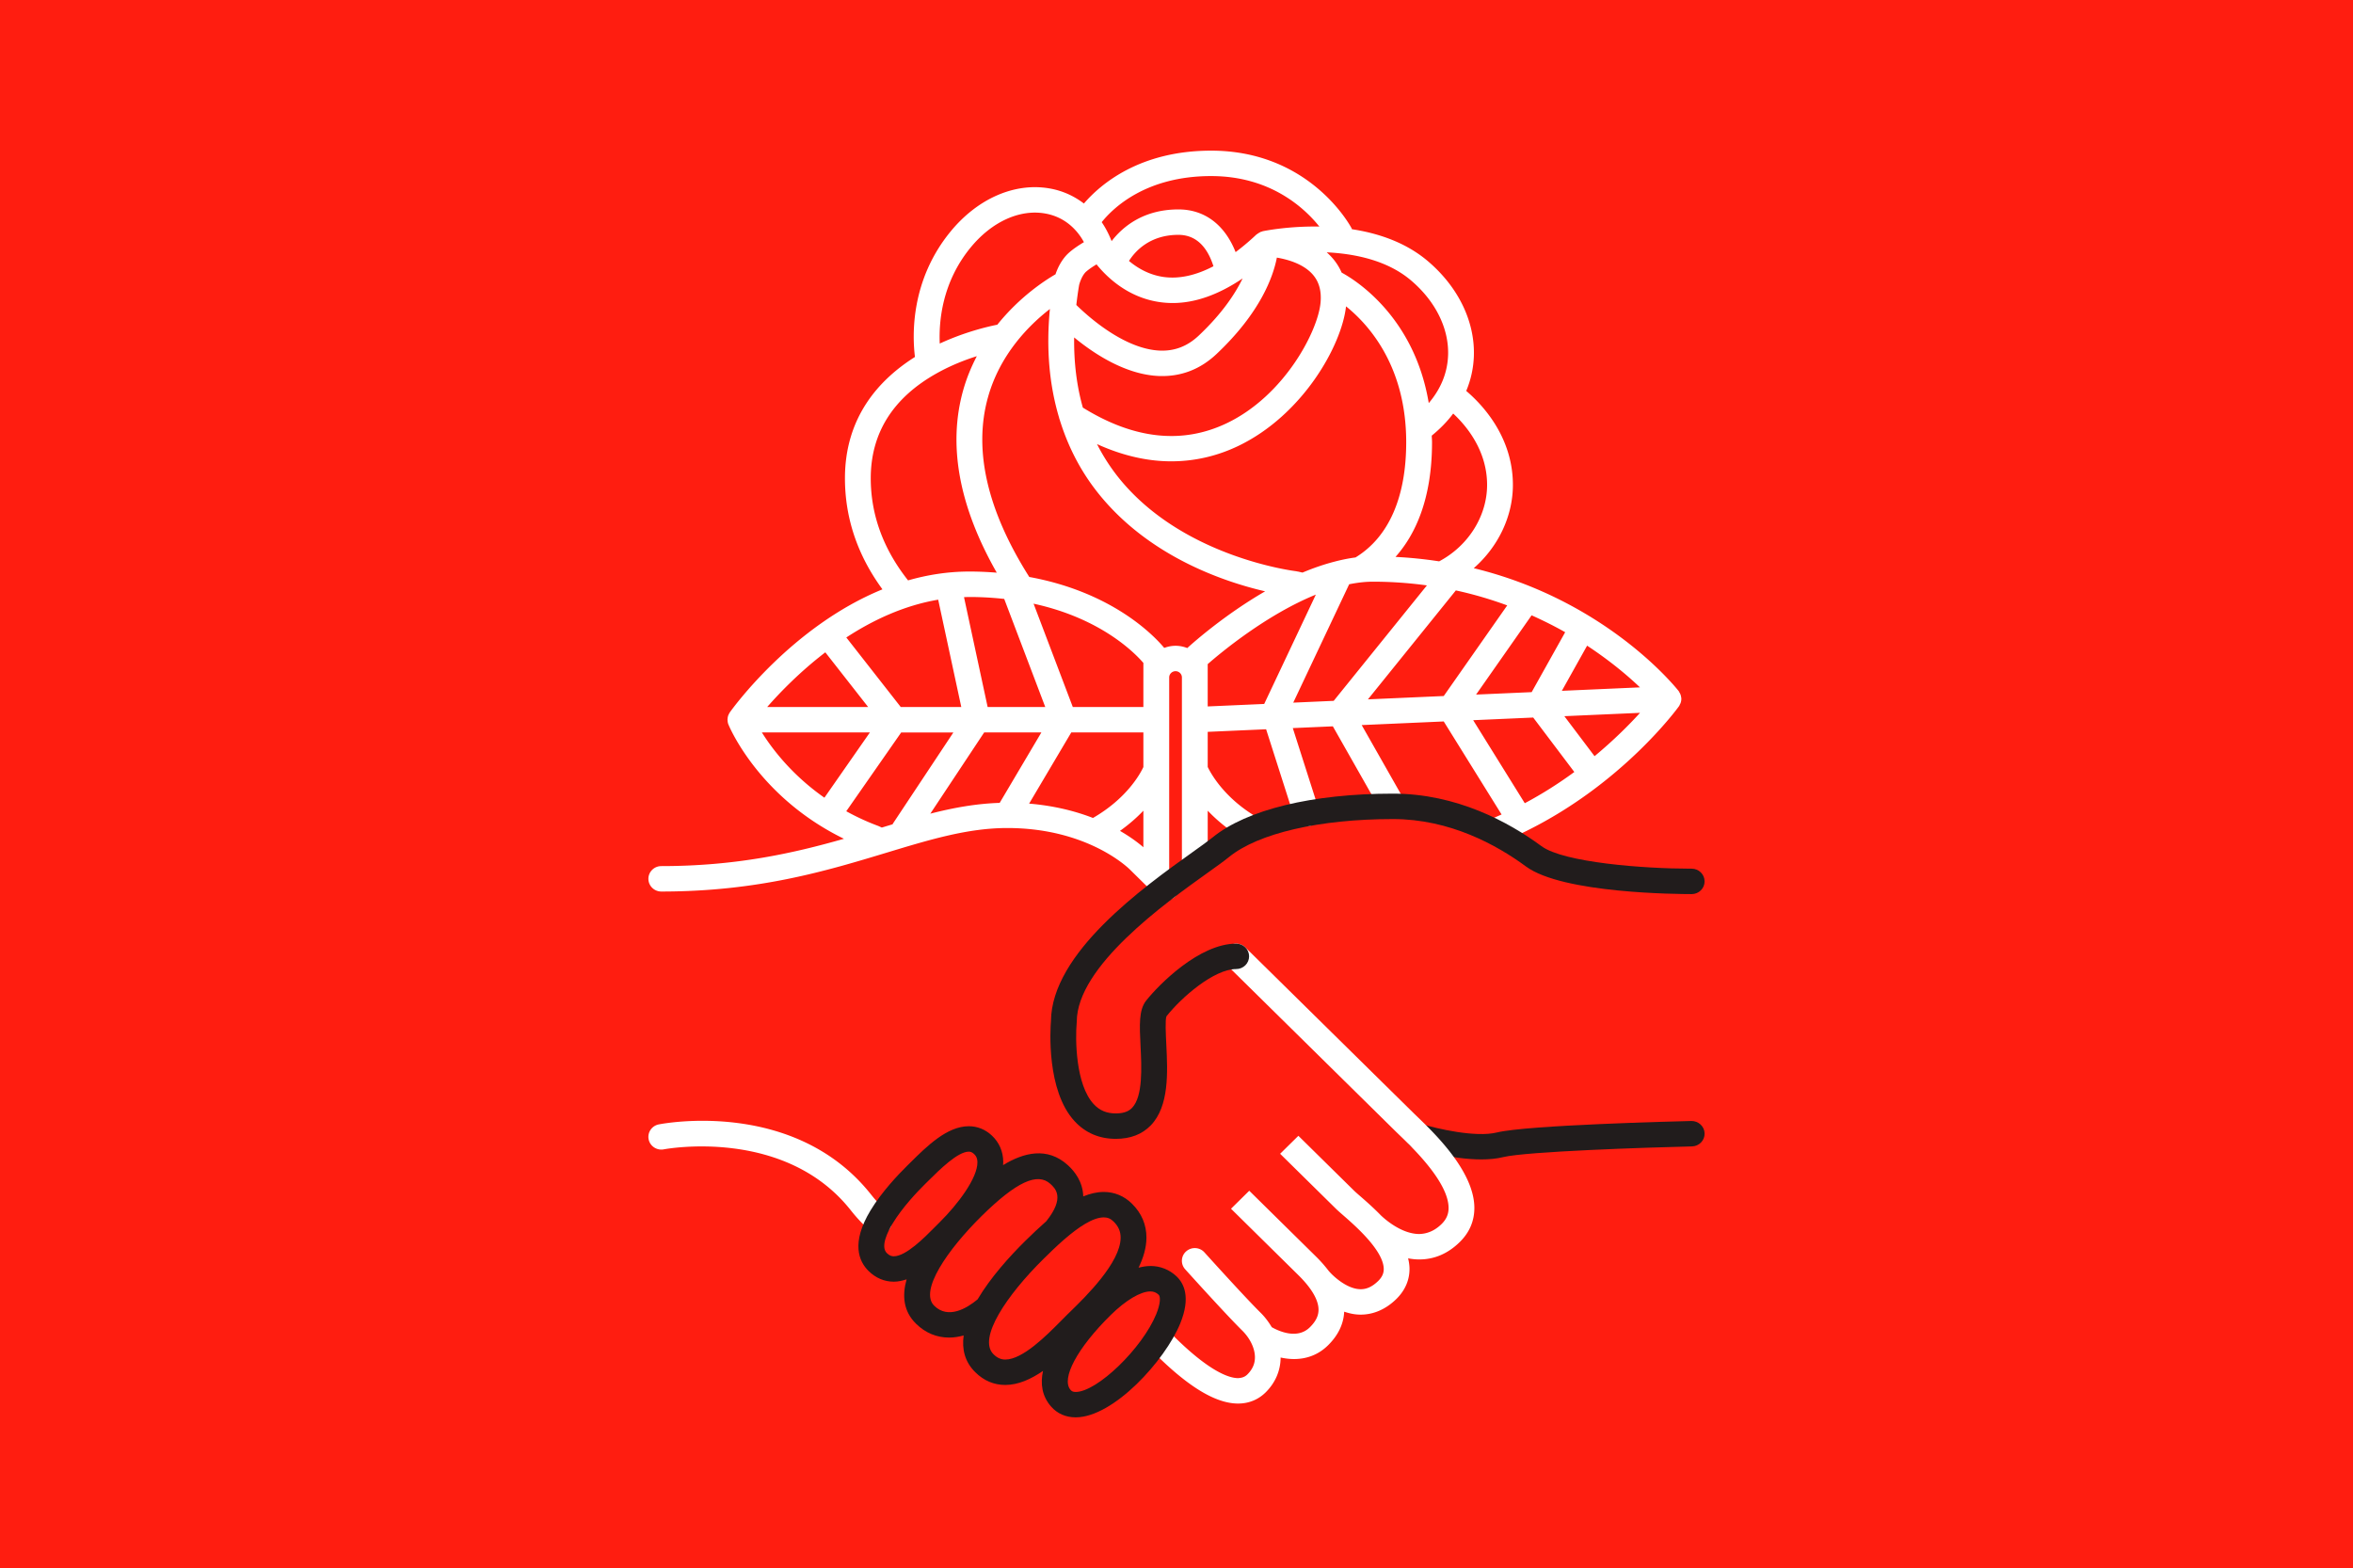 <svg xmlns="http://www.w3.org/2000/svg" viewBox="24 20 1280 853" height="853" width="1280"><path style="stroke-width:4.266" fill="#ff1d10" d="M24 20h1280v853H24Z"/><g fill-rule="evenodd"><path fill="#211c1c" d="M944.096 629.821c-9.092.222-89.3 2.215-105.813 6.244-11.712 2.879-33.02-2.214-40.252-4.415-3.684-1.151-7.625.9-8.768 4.552-1.151 3.645.912 7.52 4.614 8.653.961.288 19.41 5.872 35.94 5.872 4.18 0 8.227-.354 11.85-1.249 12.7-3.1 78.485-5.26 102.77-5.827 3.865-.098 6.939-3.264 6.841-7.085-.088-3.822-3.343-6.802-7.187-6.749"/><path fill="#ec1d27" d="m931.63 400.174-257.678 11.359m43.246-3.84 35.842-75.864m0 76.21 60.135-74.5m0 71.852 41.635-59.436m6.646 57.315 23.483-42.002m-23.483 42.002 28.73 38.051m-77.01-35.93 37.728 60.684m-97.864-58.036 27.393 48.24m-63.235-48.586 17.558 54.91m-308.009-51.066h226.256m-50.274 0-27.366-72.091m-19.772 72.091-15.72-73.034m-29.324 73.034-36.25-46.293m36.25 46.293-36.25 52m81.294-52-39.987 60.29m87.125-60.29-30.794 52m156.489-125.894 4.711 1.085"/><path fill="#fff" d="m891.413 431.358-16.429-21.76 41.174-1.816c-5.814 6.394-14.135 14.777-24.745 23.576zm-66.033-19.573 32.667-1.44 22.362 29.617c-8.024 5.898-17.049 11.712-26.95 16.986l-28.075-45.167zm-144.404-23.24v-7.262c7.328-6.412 31.989-26.905 58.828-37.816l-28.097 59.48-30.731 1.354zm-17.492-17.238c-2.17 0-4.238.443-6.155 1.151-5.46-6.567-28.053-30.289-73.407-38.587-22.893-36.143-30.475-69.019-22.486-97.709 6.554-23.527 22.464-39.376 33.699-48.068-2.1 21.587-.328 41.293 5.004 59.134.061.425.22.815.367 1.218 4.269 13.785 10.637 26.48 19.351 37.874 27.557 35.993 69.776 50.128 92.355 55.362-21.981 12.736-38.804 27.619-42.356 30.856-1.975-.77-4.118-1.231-6.367-1.231zm-30.227 100.688c5.093-3.63 9.3-7.377 12.727-10.982v19.883c-2.515-2.17-6.722-5.429-12.722-8.9zm-194.806-53.55h58.763l-24.745 35.505c-17.571-12.297-28.328-26.4-34.018-35.5zm34.518-43.574 23.301 29.75h-54.932c6.975-7.972 17.824-19.175 31.631-29.758zm173.01 13.675v16.074h-38.383l-21.344-56.22c36.408 7.917 54.852 26.542 59.736 32.237v7.909zm-75.696-42.733 22.328 58.807h-31.343l-12.86-59.78c.974-.032 1.949-.08 2.923-.08 6.73 0 13.01.398 18.952 1.05zm-35.921.408 12.563 58.4h-32.92l-29.624-37.84c14.48-9.454 31.396-17.416 49.985-20.56zm-30.666 123.968-1.89-.855c-6.346-2.356-12.112-5.084-17.448-8.015l29.882-42.865h28.385l-32.902 49.596c-.075.11-.075.243-.146.367-1.94.576-3.897 1.17-5.88 1.772zm26.384-7.555 29.301-44.193h31.117l-22.681 38.317c-12.78.412-25.077 2.64-37.737 5.872zm88.489 2.338c-9.344-3.64-20.946-6.65-34.74-7.807l22.93-38.72h39.225v18.829c-1.74 3.72-8.99 17.04-27.367 27.667-.017.014-.022.031-.044.036zm-120.89-184.79c0-24.593 12.106-43.83 36-57.167 7.6-4.251 15.256-7.218 21.7-9.255-2.937 5.641-5.527 11.779-7.423 18.54-8.413 29.949-2.231 63.289 18.276 99.237-4.77-.38-9.707-.62-14.892-.62-11.69 0-22.841 1.793-33.358 4.818-13.418-16.96-20.304-35.616-20.304-55.548zm54.453-125.685c11.434-13.852 26.472-20.742 40.253-18.39 6.598 1.12 12.23 4.268 16.606 9.077.057.08.132.142.199.213a32.575 32.575 0 0 1 4.446 6.341c-2.569 1.523-5.536 3.472-7.993 5.61-4.136 3.632-6.36 8.61-7.466 11.868-5.766 3.33-19.458 12.222-31.649 27.424-5.446 1.072-17.766 3.986-31.32 10.256-.532-11.85 1.16-33.3 16.929-52.408zm130.721-38.716c32.105 0 50.659 17.226 58.864 27.464-16.765-.288-29.722 2.311-30.82 2.546-.177.031-.301.15-.47.195-.247.07-.495.102-.734.2-.147.052-.253.176-.399.247-.062.027-.12.075-.177.11-.42.222-.81.444-1.165.74-.141.111-.31.155-.451.28a132.022 132.022 0 0 1-11.346 9.586c-5.876-14.825-16.8-23.226-31.099-23.226-19.276 0-30.493 9.632-36.356 17.248-1.46-3.737-3.25-7.204-5.384-10.317 6.208-7.75 24.045-25.077 59.55-25.077zm128.888 97.452c-.32 9.551-3.96 18.368-10.517 26.047-7.883-47.418-40.505-67.296-47.382-70.985a30.773 30.773 0 0 0-5.642-8.608 35.464 35.464 0 0 0-2.48-2.422c15.22.744 32.845 4.304 45.7 15.153 13.4 11.3 20.812 26.18 20.325 40.815zm21.22 70.541c0 16.96-10.23 33.199-26.091 41.603a227.99 227.99 0 0 0-23.736-2.418c10.788-12.133 19.87-31.497 19.87-62.393 0-1.24-.124-2.37-.155-3.578 4.503-3.675 8.44-7.683 11.668-12.018 6.975 6.452 18.444 19.927 18.444 38.804zm54.41 87.466c12.61 8.299 22.273 16.5 28.752 22.686l-42.49 1.878 13.737-24.568zm-30.192-16.504c6.518 2.914 12.633 5.992 18.257 9.184l-18.23 32.601-30.232 1.328 30.2-43.117zm-41.218-13.55c9.985 2.152 19.263 4.96 27.95 8.148l-34.53 49.3-41.245 1.815 47.825-59.259zm-154.775-70.231c14.547 0 26.808-3.751 36.333-8.312 34.983-16.752 56.327-54.467 58.71-75.988 12.554 10.096 32.733 32.71 32.733 73.915 0 29.89-9.476 51.545-27.433 62.589-.044.026-.057.066-.097.088-3.472.443-6.953 1.152-10.42 2.01-.177.058-.354.08-.518.142-6.067 1.533-12.076 3.61-17.947 6.085l-2.538-.576c-.133-.035-.257 0-.376-.018-.155-.026-.28-.11-.425-.132-.634-.062-63.665-7.635-98.218-52.86a106.53 106.53 0 0 1-10.238-16.318c14.856 6.762 28.429 9.379 40.43 9.379zm-52.85-67.389c10.835 8.923 28.118 20.334 46.31 20.99 11.823.38 22.26-3.61 31.139-11.983 23.823-22.469 30.802-42.006 32.813-52.43 5.743.974 14.095 3.29 19.21 8.843 3.63 3.95 5.136 9.034 4.57 15.534-1.347 15.455-19.547 50.628-51 65.688-24.24 11.602-50.593 8.724-78.322-8.475-3.322-11.78-4.907-24.502-4.725-38.171zm29.819-41.612c3.161-5.022 11.092-14.201 26.892-14.201 10.894 0 16.318 8.449 19.055 17.08-9.547 4.972-18.599 7.01-27.065 5.845-7.883-1.099-14.215-4.827-18.882-8.724zm-23.195 5.73c1.54-1.342 3.595-2.701 5.544-3.87 5.588 6.926 17.035 18.054 34.38 20.525 2.339.336 4.686.504 7.055.504 12.235 0 24.961-4.552 38.025-13.373-4.083 8.44-11.248 19.183-23.882 31.113-6.12 5.757-12.996 8.414-20.9 8.148-19.463-.682-39.297-18.568-45.673-24.83.407-3.542.885-7.106 1.505-10.746.244-1.13 1.537-5.359 3.941-7.484zm112.547 234.563 30.43-64.409c4.35-.877 8.68-1.403 12.91-1.403 10.281 0 20.059.743 29.376 2.019l-50.703 62.805-22.017.974zm210.73.132a6.714 6.714 0 0 0 .385-2.444c0-.026.018-.044.014-.07 0-.134-.08-.24-.089-.373a6.74 6.74 0 0 0-.51-1.992c-.114-.266-.274-.514-.429-.775-.15-.266-.248-.554-.443-.797-1.917-2.436-39.734-49.362-111.458-66.835 13.223-11.585 21.287-28.128 21.287-45.314 0-26.455-17.062-44.074-25.383-51.11a53.755 53.755 0 0 0 4.154-18.98c.633-18.855-8.555-37.729-25.214-51.784-12.027-10.14-26.937-15.047-41.139-17.217-.075-.155-.061-.327-.146-.487-.916-1.727-23.004-42.245-76.408-42.245-39.013 0-60.282 18.364-69.222 28.761-5.447-4.162-11.788-7.04-18.864-8.236-18.838-3.224-38.854 5.5-53.529 23.292-22.07 26.756-20.963 56.885-19.515 68.416-19.732 12.444-38.083 32.893-38.083 65.998 0 21.654 6.855 41.944 20.401 60.414-49.166 20.06-81.328 64.542-83.046 66.955-.23.328-.386.686-.554 1.04-.058.12-.133.222-.186.342a6.66 6.66 0 0 0-.478 2.338c0 .088-.045.16-.045.248s.045.177.045.265c.044.789.15 1.568.46 2.316l.036.089c0 .009.013.027.022.035 1.027 2.498 17.261 39.854 62.792 62.066-27.26 7.794-58.572 14.866-99.347 14.866-3.88 0-7.019 3.1-7.019 6.917 0 3.821 3.144 6.916 7.019 6.916 52.727 0 89.84-11.23 122.582-21.144 23.753-7.192 44.282-13.404 65.608-13.404 44.238 0 66.423 22.296 66.769 22.641l14.737 14.516a7.053 7.053 0 0 0 4.96 2.028 7.058 7.058 0 0 0 4.968-2.028 6.828 6.828 0 0 0 0-9.773l-3.343-3.29V388.527c0-1.869 1.55-3.4 3.463-3.4 1.904 0 3.454 1.527 3.454 3.4v100.866c0 3.821 3.144 6.917 7.018 6.917 3.875 0 7.019-3.1 7.019-6.917v-28.385c4.738 4.977 10.929 10.26 18.953 15.07 3.32 1.97 7.63.947 9.644-2.321 2.01-3.268.961-7.515-2.347-9.508-17.358-10.397-24.514-23.394-26.25-27.025v-19.103l31.768-1.404 15.322 47.94c.947 2.954 3.72 4.835 6.695 4.835.695 0 1.417-.101 2.112-.318 3.693-1.143 5.744-5.026 4.584-8.68l-14.197-44.415 21.786-.96 25.268 44.503c1.284 2.267 3.675 3.543 6.133 3.543 1.16 0 2.334-.28 3.419-.877 3.383-1.86 4.587-6.08 2.7-9.415l-21.83-38.436 44.636-1.971 31.454 50.601c-1.772.797-3.534 1.603-5.359 2.347-3.586 1.47-5.278 5.513-3.79 9.043 1.12 2.656 3.733 4.26 6.483 4.26.894 0 1.807-.164 2.683-.523 4.632-1.904 9.052-3.959 13.374-6.089.12-.057.248-.088.367-.155.027-.018.044-.044.07-.066 51.873-25.693 81.37-65.879 82.698-67.72.248-.337.367-.727.545-1.09.12-.24.265-.443.354-.709zM497.971 670c-41.258-52.324-112.596-38.911-115.612-38.322-3.8.753-6.266 4.397-5.5 8.148.762 3.733 4.49 6.155 8.259 5.411.664-.115 65.794-12.381 101.769 33.247 3.09 3.919 6.633 7.683 10.53 11.177a7.073 7.073 0 0 0 9.92-.452c2.612-2.816 2.4-7.191-.457-9.764-3.312-2.967-6.31-6.155-8.9-9.445m297.372-42.157-1.904-1.847c-4.561-4.48-54.277-53.466-92.01-90.636-2.745-2.701-7.182-2.701-9.919 0a6.828 6.828 0 0 0 0 9.773c37.729 37.18 87.457 86.173 92 90.645l2.02 1.949c7.218 6.952 26.392 25.435 26.467 39.331.018 3.436-1.186 6.23-3.79 8.799-3.777 3.72-7.958 5.385-12.31 5.447-9.698-.102-18.776-8.272-20.725-10.14-4.047-4.163-8.148-7.75-11.31-10.505-1.399-1.217-2.532-2.2-3.24-2.891l-30.334-29.89-9.928 9.777 30.342 29.89c.85.842 2.192 2.024 3.861 3.476 6.532 5.695 21.845 19.028 22.16 29.094.075 2.493-.878 4.623-2.98 6.7-3.242 3.188-6.555 4.702-10.097 4.499-7.232-.328-14.538-7.2-16.739-9.809l-.044-.03c-1.949-2.534-4.127-5.093-6.793-7.724l-36.506-35.988-9.92 9.787 36.498 35.983c5.947 5.846 9.552 11.182 10.707 15.853 1.165 4.677-.177 8.582-4.34 12.674-6.907 6.82-17.225 1.904-20.71-.089-1.696-2.834-3.707-5.535-6.164-7.953-8.48-8.36-30.232-32.49-30.453-32.733-2.568-2.865-7.005-3.122-9.897-.576a6.84 6.84 0 0 0-.589 9.76c.903 1.005 22.238 24.683 31.02 33.327 3.617 3.564 6.08 8.033 6.753 12.266.726 4.508-.576 8.325-3.955 11.668-1.408 1.373-3.011 1.873-5.092 1.97-4.703-.035-15.791-3.32-37.078-24.974-2.688-2.746-7.13-2.799-9.919-.146a6.844 6.844 0 0 0-.15 9.786c19.205 19.528 34.597 29.071 47.045 29.164h.186c5.757 0 10.911-2.081 14.923-6.022 5.358-5.283 8.161-11.912 8.205-19.015 2.347.505 4.783.828 7.263.828 6.332 0 12.921-1.948 18.536-7.484 5.536-5.446 8.48-11.672 8.777-18.28 2.427.798 4.96 1.431 7.678 1.564.421.022.842.035 1.258.035 7.085 0 13.807-2.944 19.506-8.564 4.827-4.756 7.276-10.61 7.086-16.916-.062-1.727-.341-3.44-.753-5.145 1.829.354 3.72.575 5.655.602h.434c8.223 0 15.64-3.197 22.052-9.512 5.27-5.194 7.935-11.469 7.896-18.643-.111-19.67-21.54-40.327-30.688-49.153"/><path fill="#211c1c" d="M653.02 734.805c-7.599 18.643-32.202 42.423-43.883 42.423-1.475 0-2.157-.434-2.733-1.08-5.371-6.08 3.6-22.85 21.814-40.767 8.165-8.041 16.225-12.842 21.543-12.842 1.807 0 3.206.554 4.535 1.807 1.027.974 1.062 4.667-1.285 10.46zm-88.55 21.929c-8.79-8.653 7.337-32.304 27.202-51.899 2.989-2.944 6.921-6.82 11.203-10.539.177-.164.408-.265.576-.46.022-.027.044-.045.057-.076 7.055-6.049 14.937-11.5 20.946-11.5 2.099 0 3.755.709 5.38 2.316 2.586 2.569 3.786 5.336 3.777 8.724-.044 13.55-19.085 32.127-27.211 40.066l-1.966 1.913c-.996.988-2.073 2.082-3.224 3.246-7.802 7.882-20.848 21.078-30.36 21.078-2.378-.008-4.41-.916-6.39-2.878zm-32.282-26.428c-8.17-8.046 7.116-30.333 25.874-48.856 18.775-18.466 30.289-23.837 37.338-17.412 2.657 2.436 8.104 7.448-2.258 20.339-3.853 3.374-7.66 6.997-11.398 10.672-8.467 8.356-18.9 19.892-25.95 31.808-5.88 4.88-15.985 10.96-23.602 3.454zm-25.76-28.624c-3.573-3.52.443-11.601 3.158-16.1 5.283-8.75 13.417-17.293 17.784-21.601l1.798-1.772c5.92-5.88 15.83-15.707 21.83-15.707.753 0 1.692.155 2.897 1.285 1.24 1.16 1.798 2.524 1.815 4.406.11 8.515-10.37 22.694-20.804 32.981l-2.506 2.51c-5.438 5.5-15.57 15.743-22.203 15.739-.93 0-2.214-.195-3.773-1.736zm143.342 7.028c-2.152 0-4.295.38-6.408.917 2.59-5.327 4.27-10.827 4.287-16.283.026-7.103-2.622-13.338-7.87-18.528-4.22-4.18-9.52-6.394-15.32-6.394-3.72 0-7.458.9-11.186 2.422-.213-7.882-4.588-13.55-8.352-16.969-11.177-10.193-24.103-6.863-35.257-.053.044-.602.097-1.209.088-1.806-.062-5.598-2.2-10.54-6.177-14.26-3.543-3.334-7.896-5.092-12.568-5.092-11.84 0-22.902 10.969-31.785 19.781l-1.763 1.745c-4.84 4.765-13.869 14.259-19.927 24.31-10.627 17.603-6.42 27.633-1.018 32.947 3.835 3.786 8.577 5.792 13.692 5.792 2.365 0 4.68-.532 6.974-1.276-2.524 8.919-1.727 17.403 5.093 24.112 5.137 5.07 11.358 7.586 18.054 7.572 2.568 0 5.212-.407 7.89-1.151-1.018 7.395.559 14.325 6.333 20.007 4.65 4.592 10.14 6.917 16.314 6.921 7.085 0 14.064-3.21 20.52-7.648-1.506 7.006-.589 13.746 4.428 19.431 3.366 3.818 7.98 5.837 13.33 5.837h.008c20.582 0 48.71-30.998 56.894-51.102 5.756-14.143 2.072-21.742-2.037-25.608-3.92-3.698-8.844-5.642-14.237-5.642zm-40.022-132.864c0-30.156 48.09-64.532 71.197-81.045 5.003-3.587 8.967-6.408 11.61-8.569 15.867-12.94 49.22-20.662 89.22-20.662 30.873 0 56.371 14.029 72.326 25.79 20.007 14.781 83.22 15.02 90.176 15.03 3.88-.01 7.014-3.11 6.997-6.926 0-3.817-3.144-6.908-7.015-6.908h-.664c-25.21 0-68.938-3.295-81.08-12.267-17.669-13.027-46.01-28.553-80.744-28.553-43.813 0-79.593 8.689-98.165 23.842-2.303 1.873-6.288 4.73-10.916 8.024-26.826 19.183-76.71 54.834-76.984 91.93-.323 3.914-2.613 37.715 12.895 54.44 5.88 6.346 13.417 9.565 22.407 9.565 7.904 0 14.294-2.467 18.997-7.329 10.096-10.45 9.193-28.991 8.458-43.883-.288-5.792-.678-13.728.08-15.455 8.178-10.362 25.887-25.706 37.931-25.706 3.875 0 7.019-3.1 7.019-6.917 0-3.821-3.144-6.908-7.023-6.908-20.113 0-42.201 22.407-49.012 31.042-3.985 5.04-3.586 13.25-3.02 24.621.576 11.602 1.351 27.5-4.605 33.663-1.258 1.298-3.543 3.038-8.834 3.038-5.017 0-8.835-1.607-12.032-5.048-9.919-10.672-10.052-35.514-9.264-44.194.023-.203.036-.411.036-.62"/></g></svg>